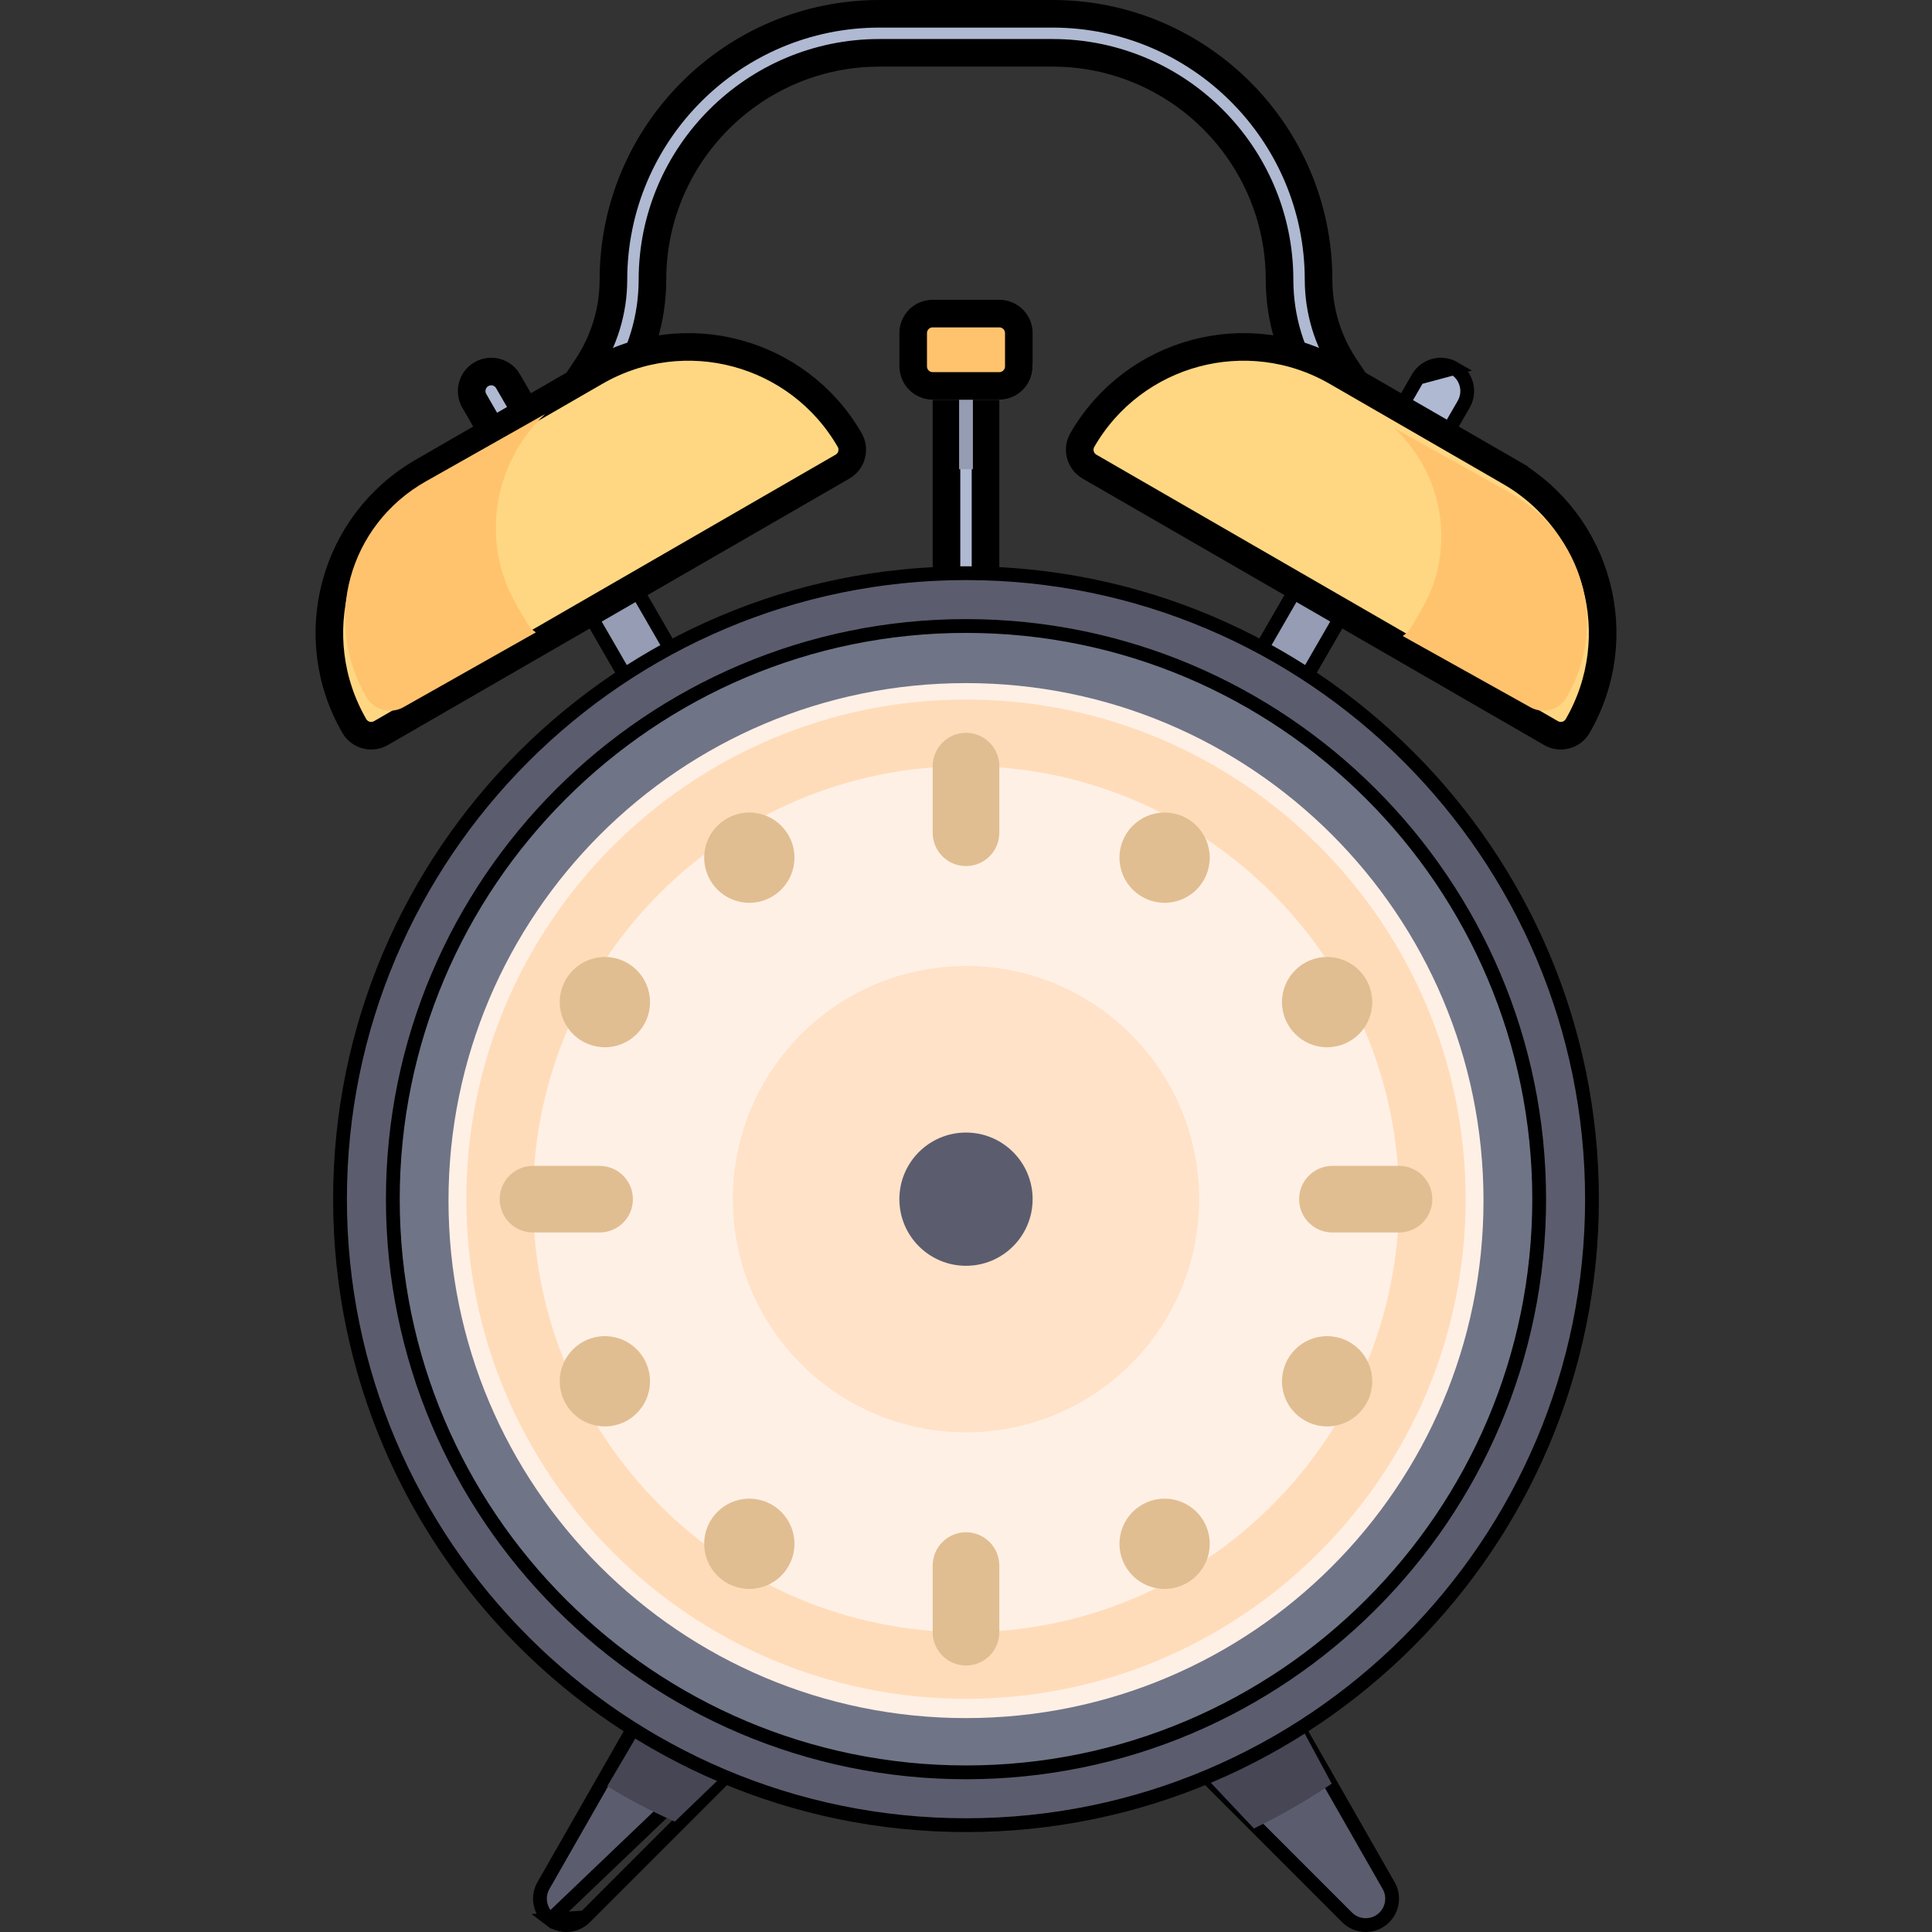 <svg width="280" height="280" viewBox="0 0 280 280" fill="none" xmlns="http://www.w3.org/2000/svg">
<rect x="0" y="0" width="280" height="280" fill="#333333" stroke="none"/>
<g clip-path="url(#clip0_408_185)">
<path d="M195.579 64.326L195.579 64.326L190.217 56.284C190.217 56.284 190.216 56.284 190.216 56.283C187.097 51.599 185.446 46.158 185.442 40.537C185.427 22.396 170.672 7.655 152.546 7.655H127.455C109.33 7.655 94.574 22.396 94.559 40.523C94.555 46.159 92.903 51.601 89.784 56.285L84.424 64.324C84.423 64.325 84.423 64.325 84.423 64.325C83.555 65.621 81.802 65.972 80.499 65.11C79.2 64.242 78.852 62.486 79.716 61.19L79.716 61.19L85.078 53.147L85.079 53.147C87.574 49.401 88.897 45.032 88.903 40.532L88.903 40.532C88.922 19.279 106.218 2 127.455 2H152.545C173.783 2 191.078 19.28 191.096 40.518V40.519C191.102 45.032 192.425 49.401 194.92 53.147L194.921 53.148L200.283 61.191L200.283 61.191C201.148 62.487 200.799 64.243 199.499 65.112C199.015 65.433 198.471 65.586 197.936 65.586C197.016 65.586 196.123 65.143 195.579 64.326Z" fill="#AFB9D2" stroke="black" stroke-width="4"/>
<path d="M137.172 55.103H142.827V84.896H137.172V55.103Z" fill="#AFB9D2" stroke="black" stroke-width="4"/>
<path d="M68.737 58.091C67.957 56.738 68.42 55.009 69.772 54.227C71.131 53.444 72.85 53.904 73.637 55.263C73.637 55.264 73.637 55.264 73.637 55.264L98.69 98.662L93.791 101.49L68.737 58.092C68.737 58.091 68.737 58.091 68.737 58.091Z" fill="#AFB9D2" stroke="black" stroke-width="4"/>
<path d="M91.114 83.544L100.051 99.024L93.422 102.851L84.484 87.371L91.114 83.544Z" fill="#959CB3" stroke="black" stroke-width="2"/>
<path d="M55.21 106.247L55.21 106.247C53.858 107.028 52.129 106.564 51.348 105.212L51.348 105.212C43.902 92.314 48.321 75.823 61.218 68.376L86.302 53.894C99.2 46.447 115.691 50.866 123.138 63.763L123.138 63.763C123.919 65.115 123.455 66.845 122.103 67.626C122.103 67.626 122.103 67.626 122.103 67.626L55.21 106.247Z" fill="#FFD782" stroke="black" stroke-width="4"/>
<path d="M76.487 90.44L74.999 87.917C69.514 78.62 71.46 67.143 79 60L61.719 69.764C50.513 76.096 46.673 90.121 53.143 101.089C54.222 102.917 56.61 103.543 58.478 102.487L77.66 91.649C77.199 91.337 76.786 90.948 76.487 90.44Z" fill="#FFC36E"/>
<path d="M210.728 53.361C208.891 52.302 206.561 52.926 205.497 54.763L210.728 53.361ZM210.728 53.361C212.557 54.419 213.185 56.76 212.129 58.591L186.575 102.856L179.944 99.028L205.497 54.763L210.728 53.361Z" fill="#AFB9D2" stroke="black" stroke-width="2"/>
<path d="M179.942 99.016L188.627 83.973L195.256 87.801L186.571 102.844L179.942 99.016Z" fill="#959CB3" stroke="black" stroke-width="2"/>
<path d="M224.79 106.247L224.79 106.247L157.898 67.626C157.898 67.626 157.898 67.626 157.898 67.626C156.545 66.845 156.082 65.115 156.863 63.763L156.863 63.763C164.309 50.866 180.801 46.447 193.698 53.894L218.783 68.376L219.783 66.644L218.783 68.376C231.68 75.823 236.099 92.314 228.653 105.212C227.872 106.564 226.142 107.028 224.79 106.247Z" fill="#FFD782" stroke="black" stroke-width="4"/>
<path d="M204.427 91.024L205.863 88.618C211.159 79.754 209.28 68.811 202 62L218.685 71.31C229.505 77.347 233.213 90.72 226.965 101.178C225.924 102.92 223.618 103.517 221.815 102.511L203.293 92.177C203.74 91.879 204.138 91.508 204.427 91.024Z" fill="#FFC36E"/>
<path d="M109.743 249.57L109.743 249.569C109.15 248.138 107.754 247.207 106.206 247.207H95.875C94.501 247.207 93.234 247.943 92.552 249.136C92.552 249.136 92.552 249.136 92.552 249.136L78.758 273.274L78.758 273.274C77.807 274.936 78.234 277.048 79.758 278.215L109.743 249.57ZM109.743 249.57C110.335 251.001 110.008 252.645 108.915 253.741L109.743 249.57ZM84.787 277.879L84.787 277.879L108.915 253.741L84.787 277.879ZM84.787 277.879C84.045 278.622 83.068 279 82.079 279C81.264 279 80.447 278.742 79.758 278.216L84.787 277.879Z" fill="#5B5D6E" stroke="black" stroke-width="2"/>
<path d="M104.198 249H96.062C94.698 249 93.439 249.704 92.762 250.844L88 258.867C91.128 260.791 94.399 262.504 97.802 264L106.888 255.248C107.974 254.201 108.299 252.628 107.71 251.259C107.122 249.889 105.734 249 104.198 249Z" fill="#464655"/>
<path d="M170.269 249.57L170.27 249.569C170.862 248.138 172.257 247.207 173.806 247.207H184.137C185.511 247.207 186.778 247.943 187.46 249.136L201.254 273.274L201.254 273.274C202.205 274.936 201.778 277.048 200.254 278.215C199.565 278.742 198.748 279 197.933 279C196.944 279 195.967 278.622 195.225 277.879L195.225 277.879L171.097 253.741C171.097 253.741 171.097 253.741 171.097 253.741C170.004 252.646 169.677 251.001 170.269 249.57Z" fill="#5B5D6E" stroke="black" stroke-width="2"/>
<path d="M174.372 246H183.729C185.297 246 186.745 246.892 187.524 248.336L193 258.499C189.403 260.935 185.641 263.105 181.728 265L171.279 253.914C170.03 252.587 169.656 250.595 170.333 248.861C171.011 247.127 172.605 246 174.372 246Z" fill="#464655"/>
<path d="M144.84 57.931H135.185C132.519 57.931 130.357 55.772 130.357 53.103C130.357 50.435 132.519 48.275 135.185 48.275H144.84C147.506 48.275 149.668 50.434 149.668 53.103C149.667 55.772 147.506 57.931 144.84 57.931Z" fill="#646464"/>
<path d="M140 260.69C187.992 260.69 226.897 221.785 226.897 173.793C226.897 125.801 187.992 86.896 140 86.896C92.008 86.896 53.103 125.801 53.103 173.793C53.103 221.785 92.008 260.69 140 260.69Z" fill="#707487"/>
<path d="M140 249C181.421 249 215 215.421 215 174C215 132.579 181.421 99 140 99C98.579 99 65 132.579 65 174C65 215.421 98.579 249 140 249Z" fill="#FFF0E6"/>
<path d="M140 207.586C158.663 207.586 173.793 192.456 173.793 173.793C173.793 155.13 158.663 140 140 140C121.337 140 106.207 155.13 106.207 173.793C106.207 192.456 121.337 207.586 140 207.586Z" fill="#FFE2C7"/>
<path d="M140 264.517C89.976 264.517 49.276 223.817 49.276 173.793C49.276 123.769 89.976 83.069 140 83.069C190.024 83.069 230.724 123.769 230.724 173.793C230.724 223.817 190.024 264.517 140 264.517ZM140 90.724C94.194 90.724 56.931 127.987 56.931 173.793C56.931 219.599 94.194 256.862 140 256.862C185.806 256.862 223.069 219.599 223.069 173.793C223.069 127.987 185.806 90.724 140 90.724Z" fill="#5B5D6E" stroke="black" stroke-width="2"/>
<path d="M140 183.448C145.332 183.448 149.655 179.125 149.655 173.793C149.655 168.461 145.332 164.138 140 164.138C134.667 164.138 130.345 168.461 130.345 173.793C130.345 179.125 134.667 183.448 140 183.448Z" fill="#5B5D6E"/>
<path d="M140 246.207C100.071 246.207 67.586 213.725 67.586 173.793C67.586 133.861 100.071 101.379 140 101.379C179.929 101.379 212.414 133.861 212.414 173.793C212.414 213.725 179.929 246.207 140 246.207ZM140 111.034C105.393 111.034 77.241 139.188 77.241 173.793C77.241 208.398 105.393 236.552 140 236.552C174.607 236.552 202.759 208.398 202.759 173.793C202.759 139.188 174.607 111.034 140 111.034Z" fill="#FFDCB9"/>
<path d="M86.897 168.966H77.242C74.576 168.966 72.414 171.128 72.414 173.794C72.414 176.46 74.576 178.621 77.242 178.621H86.897C89.563 178.621 91.725 176.462 91.725 173.794C91.724 171.125 89.563 168.966 86.897 168.966Z" fill="#E1BE91"/>
<path d="M202.759 168.966H193.104C190.438 168.966 188.276 171.128 188.276 173.794C188.276 176.46 190.438 178.621 193.104 178.621H202.759C205.425 178.621 207.587 176.462 207.587 173.794C207.586 171.125 205.425 168.966 202.759 168.966Z" fill="#E1BE91"/>
<path d="M144.828 120.69V111.035C144.828 108.369 142.666 106.207 140 106.207C137.334 106.207 135.172 108.369 135.172 111.035V120.69C135.172 123.356 137.331 125.518 140 125.518C142.669 125.518 144.828 123.356 144.828 120.69Z" fill="#E1BE91"/>
<path d="M144.828 236.552V226.897C144.828 224.231 142.666 222.069 140 222.069C137.334 222.069 135.172 224.231 135.172 226.897V236.552C135.172 239.218 137.331 241.38 140 241.38C142.669 241.38 144.828 239.218 144.828 236.552Z" fill="#E1BE91"/>
<path d="M141 53H139V68H141V53Z" fill="#959CB3"/>
<path d="M144.828 55.931H135.173C133.611 55.931 132.345 54.665 132.345 53.103V48.275C132.345 46.714 133.611 45.448 135.173 45.448H144.828C146.389 45.448 147.655 46.714 147.655 48.275V53.103C147.655 53.103 147.655 53.103 147.655 53.103C147.655 54.665 146.389 55.931 144.828 55.931Z" fill="#FFC36E" stroke="black" stroke-width="4"/>
<circle cx="168.785" cy="124.299" r="6.542" fill="#E1BE91"/>
<circle cx="192.336" cy="145.234" r="6.542" fill="#E1BE91"/>
<circle cx="192.336" cy="200.187" r="6.542" fill="#E1BE91"/>
<circle cx="168.785" cy="223.738" r="6.542" fill="#E1BE91"/>
<circle cx="108.598" cy="223.738" r="6.542" fill="#E1BE91"/>
<circle cx="87.664" cy="200.187" r="6.542" fill="#E1BE91"/>
<circle cx="87.664" cy="145.234" r="6.542" fill="#E1BE91"/>
<circle cx="108.598" cy="124.299" r="6.542" fill="#E1BE91"/>
</g>
<defs>
<clipPath id="clip0_408_185">
<rect width="280" height="280" fill="white"/>
</clipPath>
</defs>
</svg>
